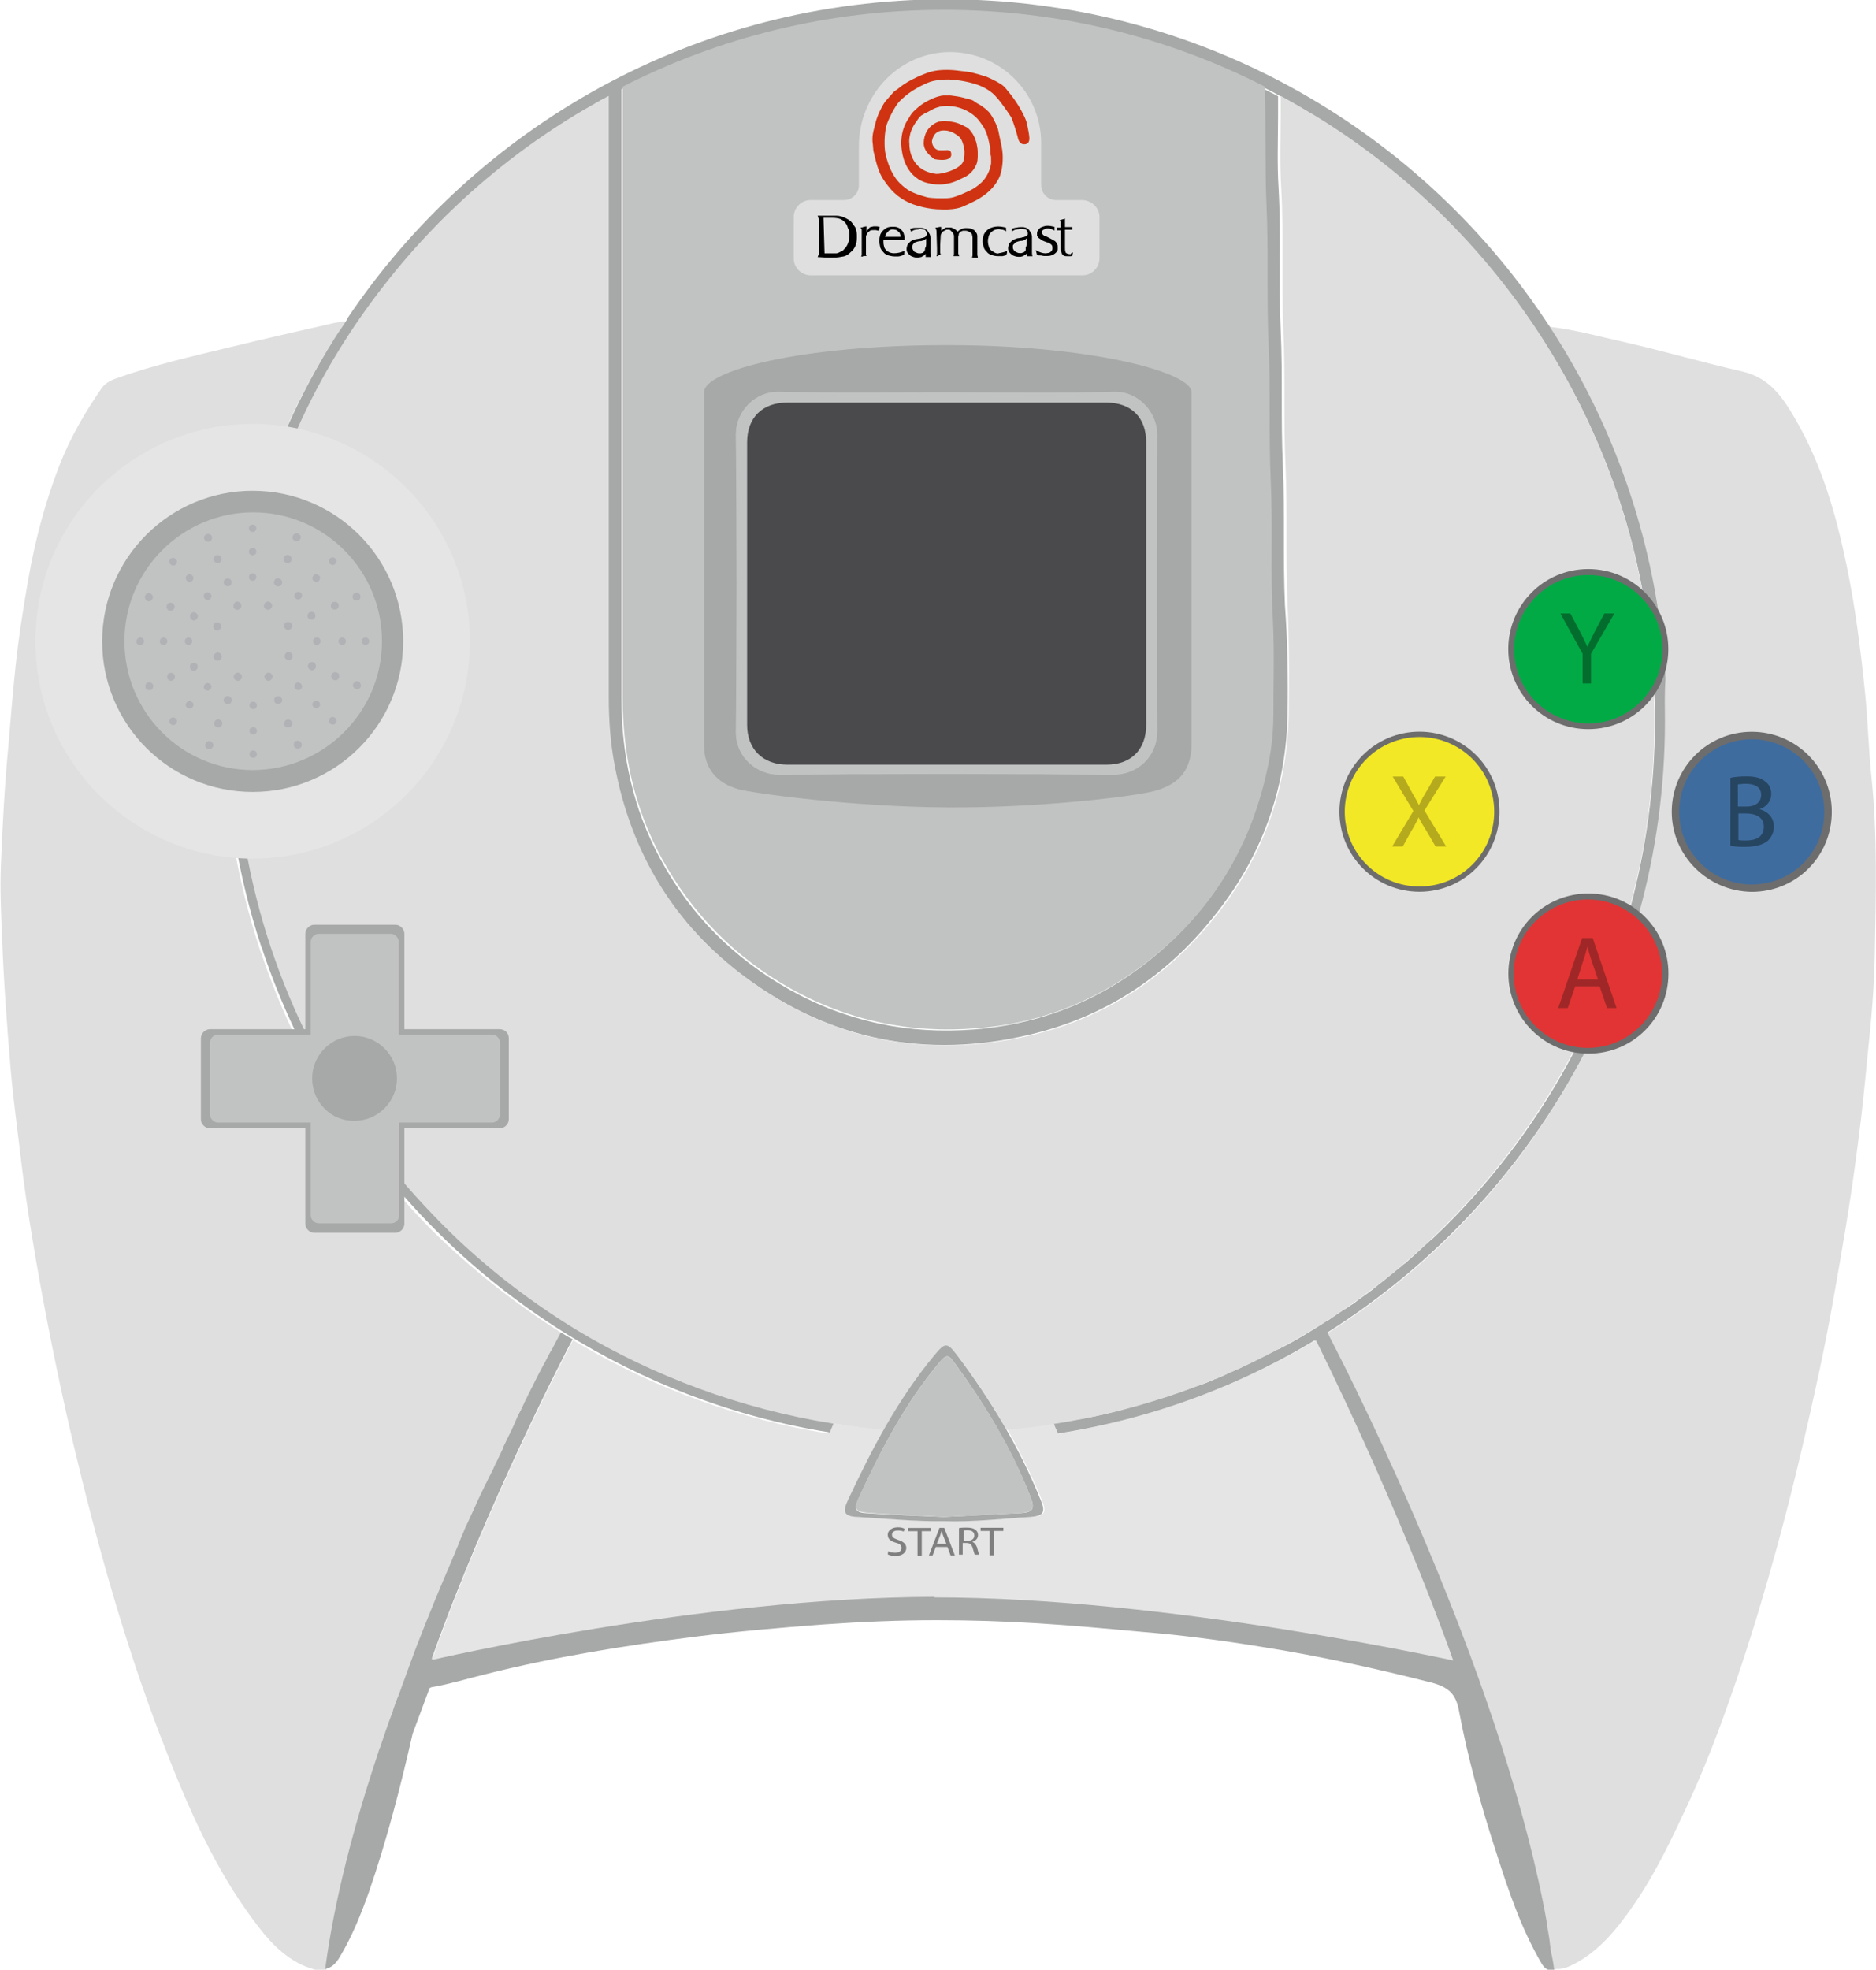 <?xml version="1.0" encoding="utf-8"?>
<!-- Generator: Adobe Illustrator 19.0.0, SVG Export Plug-In . SVG Version: 6.00 Build 0)  -->
<svg version="1.1" baseProfile="tiny"
	 id="svg2" xmlns:rdf="http://www.w3.org/1999/02/22-rdf-syntax-ns#" xmlns:dc="http://purl.org/dc/elements/1.1/" xmlns:inkscape="http://www.inkscape.org/namespaces/inkscape" xmlns:sodipodi="http://sodipodi.sourceforge.net/DTD/sodipodi-0.dtd" xmlns:cc="http://creativecommons.org/ns#" xmlns:svg="http://www.w3.org/2000/svg" sodipodi:docname="controller.svg" inkscape:version="0.91 r13725"
	 xmlns="http://www.w3.org/2000/svg" xmlns:xlink="http://www.w3.org/1999/xlink" x="0px" y="0px" viewBox="-110.2 211.2 354 371.5"
	 xml:space="preserve">
<sodipodi:namedview  fit-margin-left="0" fit-margin-top="0" inkscape:cy="239.53903" inkscape:cx="177.72468" inkscape:zoom="1.796588" showgrid="false" guidetolerance="10" gridtolerance="10" objecttolerance="10" borderopacity="1" bordercolor="#666666" id="namedview4" pagecolor="#ffffff" fit-margin-bottom="0" fit-margin-right="0" inkscape:current-layer="g10" inkscape:window-maximized="0" inkscape:window-y="24" inkscape:window-x="49" inkscape:window-height="998" inkscape:pageshadow="2" inkscape:pageopacity="0" inkscape:window-width="1631">
	</sodipodi:namedview>
<g>
	<g id="g20" transform="matrix(0,-1,1,0,89.081,205.41)">
		<path id="path22" inkscape:connector-curvature="0" fill="#DEDFDE" d="M-257.2-93.3L-257.2-93.3c-0.1,0-0.4-0.2-0.9-0.5h0
			c-0.5-0.3-1.3-0.7-2.3-1.2c0,0,0,0,0,0c0,0,0,0,0,0c-0.7-0.3-1.4-0.7-2.2-1.2c-0.3-0.1-0.6-0.3-0.9-0.5c-1.1-0.6-2.3-1.2-3.7-1.9
			c-0.3-0.1-0.5-0.3-0.8-0.4c-0.1-0.1-0.3-0.1-0.4-0.2c-0.5-0.3-1.1-0.5-1.6-0.8c-0.4-0.2-0.8-0.4-1.3-0.6c-0.6-0.3-1.3-0.6-2-1
			c-0.2-0.1-0.5-0.2-0.7-0.3c-1.1-0.6-2.3-1.1-3.6-1.7c0,0,0,0,0,0c-0.5-0.2-1-0.5-1.5-0.7c0,0,0,0-0.1,0c-0.7-0.4-1.5-0.7-2.3-1.1
			c-0.6-0.3-1.1-0.5-1.7-0.8c-2.1-1-4.4-2.1-6.7-3.1c-0.4-0.2-0.7-0.3-1.1-0.5c-0.8-0.4-1.7-0.8-2.6-1.2c-0.4-0.2-0.7-0.3-1.1-0.5
			c-0.6-0.2-1.1-0.5-1.7-0.7c-0.7-0.3-1.4-0.6-2.2-0.9c-0.6-0.2-1.1-0.5-1.7-0.7c-5.3-2.3-10.8-4.6-16.6-6.8
			c-0.6-0.2-1.3-0.5-1.9-0.7c-0.5-0.2-1.1-0.4-1.6-0.6c-0.8-0.3-1.7-0.6-2.5-0.9c-1-0.4-2-0.7-3-1.1c-0.9-0.3-1.8-0.6-2.7-1
			c-0.2-0.1-0.4-0.2-0.6-0.2c-2.1-0.7-4.2-1.5-6.3-2.2h0c-0.4-0.1-0.7-0.3-1.1-0.4c-13.8-4.6-27.8-8.2-40.8-10
			c-0.1-0.5-0.1-1.1,0-1.7c1-4.2,3.6-7.3,6.8-10c11.2-9.1,24.3-14.6,37.6-19.7c17.8-6.8,36.2-11.9,54.7-16.3
			c10.2-2.4,20.5-4.5,30.9-6.4c7.3-1.3,14.6-2.5,21.9-3.4c6.1-0.7,12.3-1.6,18.4-2.1c8.3-0.7,16.5-1.3,24.8-1.6
			c4.5-0.2,9.1-0.4,13.6-0.2c7.4,0.3,14.8,0.7,22.2,1.4c4.8,0.4,9.7,0.8,14.5,1.3c5.8,0.6,11.5,1.5,17.2,2.5
			c7.3,1.3,14.5,3.2,21.4,5.9c5.1,2,9.9,4.8,14.4,7.9c1.1,0.8,1.6,2,2,3.2c2.4,6.8,4,13.9,5.7,20.9c1.6,6.6,3.1,13.2,4.6,19.8
			c0.1,0.6,0.3,1.5,0.3,2.1c0,0,0,0-0.1,0c-1.2-0.8-2.5-1.6-3.8-2.5c-5.1-3.2-10.5-6.1-16.1-8.6c-17-7.7-35.9-11.9-55.7-11.9
			c-14.9,0-29.2,2.4-42.6,6.8c-0.4,0.1-0.7,0.2-1.1,0.4c-19.8,6.7-37.6,17.8-52.1,32.2C-245-110.5-251.6-102.2-257.2-93.3"/>
	</g>
	<g id="g24" transform="matrix(0,-1,1,0,146.478,7.167)">
		<path id="path26" inkscape:connector-curvature="0" fill="#DEDFDE" d="M-383.7,97.1c-6.6-0.1-13.1-0.7-19.7-1.4
			c-5.2-0.5-10.4-1-15.6-1.7c-5.6-0.7-11.1-1.5-16.6-2.4c-8.9-1.5-17.8-3-26.7-4.9c-11.2-2.4-22.3-5-33.3-8
			c-7.6-2.1-15.1-4.3-22.6-6.8c-8.6-2.9-17-5.9-25.3-9.7c-6.9-3.2-13.8-6.4-20.1-10.8c-4.3-3-8.4-6.3-10.9-11.1
			c-0.5-1-1-2.1-0.9-3.3c-0.1-0.2-0.1-0.3-0.2-0.5c0.7-0.1,1.5-0.2,2.2-0.3c0.8-0.1,1.6-0.2,2.4-0.4c1.1-0.2,2.2-0.3,3.2-0.5
			c0.1,0,0.2,0,0.3,0c0.7-0.1,1.5-0.3,2.2-0.4c0.7-0.1,1.4-0.3,2.1-0.4c46.2-9.2,98.7-36,106.7-40.2c0,0,0,0,0,0
			c0.4-0.2,0.8-0.4,1-0.5c12.9,20.5,31.1,37.3,52.8,48.5c8.2,4.3,17,7.7,26.1,10.2c0,0,0.1,0,0.1,0c11.5,3.2,23.7,4.9,36.2,4.9
			c2.6,0,5.1-0.1,7.6-0.2h0c0.1,0,0.3,0,0.4,0h0c4.7-0.3,9.4-0.8,14-1.6h0c0,0,0,0,0,0h0c19.6-3.2,37.8-10.6,53.6-21.2
			c-0.2,0.5-0.6,1.1-1,1.5c-0.5,4.6-1.8,9.1-2.8,13.7c-1.7,7.5-3.9,15-5.6,22.5c-1.2,5.1-4.7,7.5-8.8,9.9
			c-8.7,5.1-18.2,7.8-27.9,9.8c-7.7,1.6-15.6,2.6-23.4,3.4c-5.6,0.6-11.2,0.7-16.8,1.3C-361.7,97.6-372.7,97.3-383.7,97.1"/>
	</g>
	<g id="g28" transform="matrix(0,-1,1,0,182.472,95.851)">
		<path id="path30" inkscape:connector-curvature="0" fill="#A7A8A8" d="M-250.1-49.7c-14.3-0.3-27.1-5-38.2-14
			c-11.3-9-18.9-20.6-22.2-34.7c-4.6-19.4-1.1-37.5,10.8-53.6c10-13.5,23.5-21.8,40.2-24.9c4.2-0.8,8.5-1.1,12.8-1.1
			c36.8,0,73.5,0,110.3,0h0.1c0.7,0,2,0,3,0c0,0.1,0.1,0.2,0.1,0.2c0.4,0.8,0.9,1.6,1.3,2.4c-12.1,0-28.2,0-40.2,0
			c-25,0-50,0-75.1,0c-10.6,0-20.7,2.2-30.1,7.3c-10.6,5.7-18.8,13.9-24.7,24.4c-6.1,10.9-8.5,22.6-7.5,35
			c1.1,13.5,6.2,25.4,15.2,35.5c9.4,10.6,21.1,17.1,34.9,19.7c3.1,0.6,6.2,1,9.3,0.9c5.8-0.1,11.7,0.2,17.5-0.1
			c8.7-0.4,17.4,0,26.1-0.4c8.5-0.4,17.1,0,25.6-0.4c8.8-0.4,17.7,0,26.5-0.4c5.9-0.3,16.2-0.1,22.3-0.3c-0.5,0.9-0.9,1.8-1.4,2.7
			h-3.3c-4.7,0-9.4-0.2-14.1,0.1c-9,0.5-18,0-26.9,0.4c-8.4,0.4-16.8,0-25.2,0.4c-8.8,0.4-17.7,0-26.5,0.4
			C-236.2-49.7-243.1-49.6-250.1-49.7"/>
	</g>
	<g id="g32" transform="matrix(0,-1,1,0,-6.933,55.581)">
		<path id="path34" inkscape:connector-curvature="0" fill="#A7A8A8" d="M-527.1,190C-527.1,190-527.1,190-527.1,190
			c-0.3-1,0-1.7,1.2-2.4c6.5-3.8,13.6-6.2,20.8-8.5c8.9-2.9,17.9-5.4,27-7.1c3.2-0.6,4.3-2.2,5.1-5c2.7-10.7,5.1-21.5,6.8-32.4
			c1.2-7.4,2.2-14.9,2.8-22.4c0.6-6.5,1.2-13,1.6-19.5c0.4-6.4,0.6-12.8,0.6-19.2c0-7.1-0.3-14.2-0.8-21.3
			c-0.6-8.1-1.3-16.2-2.3-24.2c-1.7-13.4-3.8-26.6-7.1-39.7c-0.8-3.3-1.8-6.5-2.4-9.9c0-0.2-0.1-0.4-0.2-0.6l-8.6-3.2
			c-10.1-2.3-20.2-4.9-30-8.3c-4.2-1.5-8.4-3.2-12.2-5.5c-1.2-0.7-2-1.6-2.2-2.7c13,1.7,27,5.4,40.8,10c0.4,0.1,0.7,0.2,1.1,0.4h0
			c2.1,0.7,4.2,1.4,6.3,2.2c0.2,0.1,0.4,0.2,0.6,0.2c0.9,0.3,1.8,0.6,2.7,1c1,0.4,2,0.7,3,1.1c0.8,0.3,1.7,0.6,2.5,0.9
			c0.5,0.2,1.1,0.4,1.6,0.6c0.6,0.2,1.3,0.5,1.9,0.7c5.7,2.2,11.3,4.5,16.6,6.8c0.6,0.2,1.1,0.5,1.7,0.7c0.7,0.3,1.4,0.6,2.2,0.9
			c0.6,0.2,1.1,0.5,1.7,0.7c0.4,0.2,0.8,0.3,1.1,0.5c0.9,0.4,1.7,0.8,2.6,1.2c0.4,0.2,0.7,0.3,1.1,0.5c1.2,0.5,2.3,1.1,3.4,1.6
			c0.3,0.1,0.6,0.3,0.8,0.4c0.6,0.3,1.1,0.5,1.6,0.8c0.3,0.1,0.5,0.3,0.8,0.4c0.6,0.3,1.2,0.5,1.7,0.8c0.8,0.4,1.5,0.7,2.3,1.1
			c0,0,0,0,0.1,0c0.5,0.2,1,0.5,1.5,0.7c0,0,0,0,0,0c1.2,0.6,2.4,1.2,3.6,1.7c0.2,0.1,0.5,0.2,0.7,0.3c0.7,0.3,1.3,0.7,2,1
			c0.4,0.2,0.9,0.4,1.3,0.6c0.5,0.3,1.1,0.5,1.6,0.8c0.1,0.1,0.3,0.1,0.4,0.2c0.3,0.1,0.5,0.3,0.8,0.4c1.4,0.7,2.6,1.3,3.7,1.9
			c0.3,0.2,0.6,0.3,0.9,0.5c0.8,0.4,1.6,0.8,2.2,1.2c0,0,0,0,0,0c0,0,0,0,0,0c1,0.5,1.7,0.9,2.3,1.2h0c0.5,0.3,0.8,0.4,0.9,0.5l0,0
			c-0.5,0.7-0.9,1.4-1.3,2.2c-2-1.1-31.2-16.3-60.3-26.6c0,0,11.9,50.6,11.9,94.9l-0.1-0.2c0,44.4-11.9,97.7-11.9,97.7
			c29.1-10.2,58.3-24.8,60.4-25.9c0.5,0.8,1,1.6,1.5,2.4c-0.3,0.2-0.6,0.3-1,0.5c-10.8,5.6-62,31.3-106.7,40.3
			c-0.7,0.1-1.4,0.3-2.1,0.4c-0.7,0.1-1.5,0.3-2.2,0.4c-0.1,0-0.2,0-0.3,0c-1.1,0.2-2.2,0.4-3.2,0.5c-0.8,0.1-1.6,0.2-2.4,0.4
			C-525.6,189.8-526.3,189.9-527.1,190"/>
	</g>
	<g id="g36" transform="matrix(0,-1,1,0,49.224,149.179)">
		<path id="path38" inkscape:connector-curvature="0" fill="#E4E5E4" d="M-363.3,16.8l0.1,0.2c-0.1-44.3-11.9-94.9-11.9-94.9
			c29.2,10.3,58.3,25.5,60.3,26.6c-0.3,0.5-0.5,0.9-0.8,1.4c-8.3,14.1-14.1,29.9-16.8,46.7l1.4,0.6l0.5,0.2c-0.1,0.5-0.1,1-0.2,1.4
			c0,0.3-0.1,0.6-0.1,0.9c0,0.1,0,0.1,0,0.2c-0.1,0.5-0.1,1-0.2,1.5c-0.1,0.7-0.2,1.3-0.2,2c-0.1,0.6-0.1,1.2-0.2,1.8
			c0,0.1,0,0.2,0,0.3c-0.1,0.6-0.1,1.2-0.2,1.8c-0.6-0.4-1.3-0.7-1.9-1.1c-3.7-2-7.5-3.9-11.4-5.7c-2.3-1.1-3-0.7-3.2,1.8
			c-0.3,5.4-0.9,10.8-0.8,16.3c-0.1,5.5,0.5,11,0.8,16.5c0.1,2.4,0.9,2.8,3.1,1.9c4-1.6,7.8-3.5,11.6-5.5c0.6-0.4,1.3-0.7,1.9-1.1
			c0.1,1.1,0.2,2.2,0.3,3.3c0,0.4,0.1,0.8,0.1,1.2c0.1,1,0.3,2,0.4,3c0,0.3,0.1,0.6,0.1,1c0,0.1,0,0.2,0.1,0.4l-0.6,0.3l-1.3,0.6
			c2.7,16.8,8.4,32.5,16.5,46.6c0.4,0.6,0.7,1.3,1.1,1.9c-2.2,1.1-31.4,15.6-60.4,25.9C-375.2,114.5-363.3,61.3-363.3,16.8"/>
	</g>
	<g id="g40" transform="matrix(0,-1,1,0,181.372,38.866)">
		<path id="path42" inkscape:connector-curvature="0" fill="#A7A8A8" d="M-308.4,22.6c-12.5,0-24.7-1.7-36.2-4.9c0,0-0.1,0-0.1,0
			c-9.1-2.5-17.9-6-26.1-10.2c-21.6-11.2-39.8-28-52.8-48.5c-9.6-15.2-16.2-32.4-19.1-50.9l1.3-0.6l0.6-0.2c0.3,1.8,0.6,3.6,0.9,5.4
			c0.1,0.5,0.2,1.1,0.3,1.6c0.1,0.7,0.3,1.3,0.4,2c0.1,0.3,0.1,0.6,0.2,0.9c0,0.1,0.1,0.2,0.1,0.3c0.1,0.5,0.3,1.1,0.4,1.6
			c0.1,0.5,0.2,0.9,0.4,1.4c0.1,0.3,0.1,0.5,0.2,0.8c0.1,0.2,0.1,0.5,0.2,0.7c0.2,0.6,0.3,1.2,0.5,1.8c0.1,0.3,0.2,0.7,0.3,1
			c0.1,0.5,0.3,0.9,0.4,1.4c0.1,0.4,0.3,0.8,0.4,1.2c0.2,0.6,0.3,1.1,0.5,1.6c0.1,0.4,0.3,0.8,0.4,1.2c0.3,1,0.7,1.9,1,2.9
			c0.2,0.4,0.3,0.9,0.5,1.3c0,0,0,0,0,0.1c0.2,0.5,0.3,0.9,0.5,1.4c0.2,0.5,0.4,1,0.6,1.4c0.1,0.2,0.1,0.3,0.2,0.5
			c0.1,0.3,0.2,0.5,0.3,0.8c0.2,0.4,0.4,0.9,0.6,1.3c0.2,0.4,0.4,0.8,0.6,1.3c0.4,1,0.9,2,1.4,3c0.3,0.6,0.6,1.2,0.9,1.8
			c0.3,0.6,0.6,1.2,0.9,1.8c0.2,0.4,0.4,0.8,0.6,1.2c0.1,0.2,0.2,0.4,0.3,0.6c0,0,0,0,0,0.1c0.1,0.3,0.3,0.5,0.4,0.8
			c1.4,2.7,3,5.3,4.6,7.8c0.1,0.2,0.3,0.4,0.4,0.7c0.3,0.4,0.6,0.9,0.9,1.3c0.4,0.6,0.8,1.2,1.2,1.8c0,0.1,0.1,0.1,0.1,0.2
			c0.1,0.2,0.3,0.4,0.4,0.6c0.1,0.2,0.3,0.4,0.4,0.6c0.2,0.4,0.5,0.7,0.8,1.1c0.5,0.7,1,1.4,1.5,2.1c0.2,0.3,0.4,0.5,0.6,0.8
			c0,0,0.1,0.1,0.1,0.1c0.1,0.2,0.3,0.3,0.4,0.5c0.2,0.2,0.3,0.4,0.5,0.6c0.5,0.7,1.1,1.4,1.6,2c0,0,0,0,0,0c0.5,0.7,1.1,1.3,1.6,2
			c0.3,0.3,0.6,0.7,0.8,1c0.3,0.3,0.6,0.7,0.9,1c0.3,0.3,0.5,0.6,0.8,0.9c0.5,0.5,0.9,1,1.4,1.5c0.3,0.3,0.6,0.7,0.9,1
			c0.2,0.2,0.4,0.4,0.5,0.6c0.8,0.8,1.6,1.7,2.4,2.5l0.1,0.1c9.6,9.6,20.6,17.8,32.7,24.1c8.5,4.5,17.6,8.1,27,10.6
			c11.2,3,23,4.7,35.2,4.7c1.7,0,3.4,0,5.1-0.1c6.7-0.3,13.2-1,19.6-2.2c19-3.5,36.6-11.1,51.8-21.7c15.2-10.6,28.2-24.3,37.9-40.2
			c1.3-2.1,2.6-4.3,3.8-6.6c0.5-0.9,1-1.8,1.4-2.7c9.3-18.2,14.5-38.8,14.5-60.6c0-21.8-5.2-42.4-14.5-60.6
			c-0.4-0.8-0.8-1.6-1.3-2.4c0-0.1-0.1-0.2-0.1-0.2c0,0,0,0,0,0c-0.3-0.5-0.6-1-0.8-1.5c-0.2-0.3-0.4-0.7-0.6-1
			c-0.2-0.3-0.4-0.7-0.6-1c-0.1-0.2-0.2-0.4-0.3-0.5c-0.2-0.4-0.4-0.8-0.7-1.2c-0.1-0.2-0.3-0.4-0.4-0.7c-0.3-0.6-0.7-1.1-1-1.7
			c-0.4-0.6-0.7-1.1-1.1-1.7c-0.1-0.1-0.1-0.2-0.2-0.3c-0.4-0.5-0.7-1.1-1.1-1.6c-0.4-0.6-0.8-1.2-1.2-1.8c-0.4-0.6-0.8-1.2-1.3-1.8
			c-0.1-0.1-0.1-0.2-0.2-0.3c-0.2-0.3-0.5-0.7-0.7-1c-0.3-0.4-0.6-0.8-0.9-1.2c-0.2-0.3-0.5-0.6-0.7-0.9c-0.3-0.3-0.5-0.7-0.8-1
			c-0.5-0.7-1.1-1.4-1.6-2c-0.3-0.3-0.6-0.7-0.8-1c-0.3-0.3-0.6-0.7-0.8-1c-0.9-1-1.7-2-2.6-3c-0.3-0.3-0.6-0.6-0.8-0.9
			c-1.1-1.2-2.3-2.4-3.4-3.6c-0.4-0.4-0.7-0.7-1.1-1.1c-0.5-0.5-1-1-1.6-1.5c0,0,0,0,0,0c-0.5-0.5-1-1-1.6-1.5
			c-0.5-0.5-1.1-1-1.6-1.5c-0.5-0.5-1.1-1-1.6-1.4c-0.4-0.4-0.9-0.8-1.3-1.1c-0.9-0.8-1.8-1.5-2.7-2.2c-0.4-0.4-0.9-0.7-1.4-1.1
			c-8.4-6.6-17.7-12.2-27.5-16.6c-16.8-7.5-35.4-11.7-54.9-11.7c-8.9,0-17.6,0.9-26.1,2.5c-25.7,5.1-48.7,17.5-66.9,34.9
			c-8.4,8.1-15.7,17.2-21.8,27.2c-1,1.6-1.9,3.3-2.9,5c-0.1,0.3-0.3,0.5-0.4,0.8c-0.1,0.3-0.3,0.5-0.4,0.8c-0.3,0.6-0.6,1.1-0.9,1.7
			c-0.3,0.6-0.6,1.1-0.8,1.7c-0.2,0.5-0.5,1-0.7,1.4c-0.1,0.2-0.2,0.5-0.4,0.7c-0.2,0.3-0.3,0.7-0.5,1c-0.1,0.2-0.1,0.3-0.2,0.5
			c-0.2,0.4-0.3,0.7-0.5,1.1c-0.6,1.3-1.1,2.5-1.6,3.8c-0.1,0.3-0.3,0.7-0.4,1c-0.1,0.4-0.3,0.7-0.4,1.1c-0.3,0.8-0.6,1.5-0.9,2.3
			c-0.1,0.2-0.2,0.4-0.2,0.7c-0.5,1.3-0.9,2.7-1.4,4c-0.2,0.6-0.4,1.2-0.6,1.8c-0.1,0.3-0.2,0.7-0.3,1c-0.1,0.3-0.2,0.6-0.3,0.9
			c-0.2,0.6-0.3,1.1-0.5,1.7c0,0.1-0.1,0.3-0.1,0.4c-0.1,0.3-0.2,0.7-0.3,1c-0.5,1.9-1,3.9-1.4,5.8c-0.1,0.4-0.2,0.7-0.2,1.1
			c0,0.1,0,0.1,0,0.2c0,0.2-0.1,0.4-0.1,0.6c-0.1,0.3-0.1,0.6-0.2,0.9c-0.1,0.4-0.2,0.8-0.2,1.2c0,0.1,0,0.2-0.1,0.3
			c0,0.3-0.1,0.5-0.1,0.8c-0.1,0.4-0.2,0.9-0.2,1.3c-0.1,0.5-0.2,1.1-0.3,1.6l-0.5-0.2v0l-1.4-0.6c2.9-18.2,9.5-35.2,18.9-50.2
			c5.6-8.9,12.2-17.2,19.6-24.5c14.5-14.4,32.3-25.5,52.1-32.2c0.4-0.1,0.7-0.2,1.1-0.4c13.4-4.4,27.7-6.8,42.6-6.8
			c19.9,0,38.7,4.3,55.7,11.9c5.6,2.5,11,5.4,16.1,8.6c1.3,0.8,2.5,1.7,3.8,2.5c0,0,0,0,0.1,0c36.4,24.4,60.3,65.9,60.3,113
			c0,47.1-23.9,88.6-60.3,113l0,0c-15.8,10.6-34,18-53.6,21.2h0c0,0,0,0,0,0h0c-4.6,0.8-9.3,1.3-14,1.6h0c-0.1,0-0.3,0-0.4,0h0
			C-303.3,22.5-305.8,22.6-308.4,22.6"/>
	</g>
	<g id="g44" transform="matrix(0,-1,1,0,182.592,97.952)">
		<path id="path46" inkscape:connector-curvature="0" fill="#C1C3C2" d="M-247.8-52.5c-3.2,0-6.3-0.3-9.3-0.9
			c-13.8-2.7-25.6-9.1-34.9-19.7c-9-10.2-14.2-22.1-15.2-35.5c-1-12.3,1.4-24.1,7.5-35c5.9-10.5,14.1-18.6,24.7-24.4
			c9.4-5.1,19.5-7.3,30.1-7.3c25,0,50,0,75.1,0c12,0,28.1,0,40.2,0c9.3,18.2,14.5,38.8,14.5,60.6c0,21.8-5.2,42.4-14.5,60.6
			c-6.1,0.2-16.3,0-22.3,0.3c-8.8,0.4-17.7,0-26.5,0.4c-8.5,0.4-17,0-25.6,0.4c-8.7,0.4-17.4-0.1-26.1,0.4
			C-236.1-52.3-242-52.5-247.8-52.5"/>
	</g>
	<g id="g48" transform="matrix(0,-1,1,0,181.372,40.483)">
		<path id="path50" inkscape:connector-curvature="0" fill="#DEDFDE" d="M-306.8,20.6c-37.1,0-70.7-15.1-95-39.4
			c-19.6-19.6-33.1-45.3-37.5-74c-0.5-2.9-0.8-5.8-1.1-8.8c4.8-2.7,9.4-5.8,13.9-9.2c2.5-1.9,2.4-2.3,0-4.3
			c-4.4-3.6-9.1-6.7-13.9-9.5c0.3-3.3,0.7-6.6,1.2-9.9c2.8-17.4,8.9-33.7,17.6-48.2c6.1-10,13.4-19.2,21.8-27.2
			c18.1-17.5,41.2-29.9,66.9-34.9c8.4-1.7,17.1-2.5,26.1-2.5c19.6,0,38.2,4.2,54.9,11.7c9.9,4.4,19.1,10,27.5,16.6
			c14.6,11.4,26.8,25.8,35.6,42.3c0,0,0,0,0,0c-1,0-2.3,0-3,0h-0.1c-36.8,0-73.6,0-110.3,0c-4.3,0-8.6,0.3-12.8,1.1
			c-16.6,3.1-30.2,11.3-40.2,24.9c-11.9,16.1-15.3,34.1-10.8,53.6c3.3,14.1,10.9,25.6,22.2,34.7c11.1,9,23.9,13.7,38.2,14
			c6.9,0.1,13.8,0.1,20.8-0.2c8.8-0.4,17.7,0,26.5-0.4c8.4-0.4,16.8,0,25.2-0.4c9-0.4,17.9,0.1,26.9-0.4c4.7-0.3,9.4-0.1,14.1-0.1
			h3.3c-1.2,2.2-2.5,4.4-3.8,6.6C-216-5.1-258.4,20.6-306.8,20.6"/>
	</g>
	<g id="g52" transform="matrix(0,-1,1,0,61.316,147.708)">
		<path id="path54" inkscape:connector-curvature="0" fill="#A7A8A8" d="M-349.6,6.6c0.2,4.7,0.5,9.3,0.7,14
			c0.1,2.9,0.7,3.3,3.4,2.2c9.1-3.6,17.3-8.6,25.1-14.3c1.5-1.1,1.4-1.5,0-2.7c-7.7-6.5-16.6-11.1-25.7-15.3c-2-0.9-2.7-0.7-2.8,1.6
			C-349.2-3.1-349.4,1.7-349.6,6.6 M-350.4,6.6c-0.1-5.4,0.5-10.9,0.8-16.3c0.1-2.5,0.9-2.9,3.2-1.8c9.6,4.5,19,9.4,27.3,16.3
			c2.4,2,2.5,2.4,0,4.3c-8.5,6.4-17.5,11.8-27.4,15.8c-2.2,0.9-2.9,0.5-3.1-1.9C-349.9,17.6-350.6,12.1-350.4,6.6"/>
	</g>
	<g id="g56" transform="matrix(0,-1,1,0,61.316,147.707)">
		<path id="path58" inkscape:connector-curvature="0" fill="#C1C3C2" d="M-349.6,6.6c0.3-4.8,0.4-9.7,0.8-14.5
			c0.2-2.3,0.8-2.5,2.8-1.6c9.1,4.2,17.9,8.8,25.6,15.3c1.4,1.2,1.4,1.6,0,2.7c-7.8,5.7-16,10.8-25.1,14.3c-2.7,1.1-3.2,0.7-3.4-2.2
			C-349.1,15.9-349.4,11.2-349.6,6.6"/>
	</g>
	<g id="g60" transform="matrix(0,-1,1,0,231.052,147.386)">
		<path id="path62" inkscape:connector-curvature="0" fill="#A7A8A8" d="M-137.8-162.7c0-10.5-0.2-21,0.1-31.6
			c0.1-4.4-3.7-8.1-8-8.1c-18.7,0.2-37.5,0.2-56.2,0c-4.8,0-8,4-8,8.1c0.2,21,0.2,42.1,0,63.1c0,4.4,3.2,8.3,8.3,8.3
			c18.6-0.1,37.2-0.1,55.8,0c4.2,0,8.2-3.5,8.1-8.1C-138-141.6-137.8-152.2-137.8-162.7 M-172.6-116.4c-10.5,0-20.9,0-31.4,0
			c-4.9,0-7.7-2.2-9-7c-1-3.7-3.2-21.4-3.1-39c0.1-18.4,2.7-36.7,3.4-39.4c1.2-4.3,4-6.6,8.4-6.6c21.2,0,45.2,0,66.5,0
			c4.1,0,8.9,18.3,8.9,45.8c0,27.2-5.1,46.2-8.9,46.2C-148.4-116.4-161.9-116.4-172.6-116.4"/>
	</g>
	<g id="g64" transform="matrix(0,-1,1,0,174.882,147.327)">
		<path id="path66" inkscape:connector-curvature="0" fill="#C1C3C2" d="M-208.1-106.5c0,10,0,20,0,30c0,4.7,2.8,7.5,7.5,7.5
			c17.8,0,35.5,0,53.3,0c4.8,0,7.5-2.8,7.5-7.6c0-20,0-40,0-60.1c0-4.7-2.8-7.6-7.5-7.6c-17.8,0-35.6,0-53.3,0c-4.6,0-7.5,3-7.5,7.6
			C-208.1-126.5-208.1-116.5-208.1-106.5 M-137.9-106.6c0,10.6-0.2,21.2,0.1,31.8c0.1,4.6-3.9,8.1-8.1,8.1
			c-18.6-0.1-37.2-0.1-55.8,0c-5.1,0-8.3-3.9-8.3-8.3c0.2-21,0.2-42.1,0-63.1c0-4.1,3.2-8.1,8-8.1c18.7,0.2,37.5,0.2,56.2,0
			c4.4,0,8.1,3.6,8,8.1C-138-127.6-137.9-117.1-137.9-106.6"/>
	</g>
	<g id="g68" transform="matrix(0,-1,1,0,174.882,147.327)">
		<path id="path70" inkscape:connector-curvature="0" fill="#4A4A4C" d="M-208.1-106.5c0-10,0-20,0-30c0-4.6,2.9-7.6,7.5-7.6
			c17.8,0,35.5,0,53.3,0c4.7,0,7.5,2.9,7.5,7.6c0,20,0,40,0,60.1c0,4.8-2.8,7.6-7.5,7.6c-17.8,0-35.5,0-53.3,0
			c-4.7,0-7.5-2.9-7.5-7.5C-208.1-86.5-208.1-96.5-208.1-106.5"/>
	</g>
	<g id="g72" transform="matrix(0,-1,1,0,192.309,62.523)">
		<path id="path74" inkscape:connector-curvature="0" fill="#6D6D6D" d="M-271.1-17.9c8.3,0,15.1,6.7,15.1,15.1
			c0,8.3-6.7,15.1-15.1,15.1s-15.1-6.7-15.1-15.1C-286.2-11.2-279.4-17.9-271.1-17.9"/>
	</g>
	<g id="g76" transform="matrix(0,-1,1,0,192.309,61.652)">
		<path id="path78" inkscape:connector-curvature="0" fill="#02AA46" d="M-272-16.8c7.7,0,14,6.3,14,14c0,7.7-6.3,14-14,14
			s-14-6.3-14-14C-285.9-10.6-279.7-16.8-272-16.8"/>
	</g>
	<g id="g80" transform="matrix(0,-1,1,0,143.33,62.523)">
		<path id="path82" inkscape:connector-curvature="0" fill="#6D6D6D" d="M-332.3,31.1c8.3,0,15.1,6.7,15.1,15.1
			c0,8.3-6.7,15.1-15.1,15.1s-15.1-6.7-15.1-15.1C-347.4,37.8-340.6,31.1-332.3,31.1"/>
	</g>
	<g id="g84" transform="matrix(0,-1,1,0,143.33,61.652)">
		<path id="path86" inkscape:connector-curvature="0" fill="#E23434" d="M-333.2,32.1c7.7,0,14,6.3,14,14c0,7.7-6.3,14-14,14
			s-14-6.3-14-14C-347.2,38.4-340.9,32.1-333.2,32.1"/>
	</g>
	<g id="g88" transform="matrix(0,-1,1,0,167.755,88.001)">
		<path id="path90" inkscape:connector-curvature="0" fill="#6D6D6D" d="M-276.3-25.2c8.3,0,15.1,6.7,15.1,15.1
			c0,8.3-6.7,15.1-15.1,15.1c-8.3,0-15.1-6.7-15.1-15.1C-291.4-18.5-284.6-25.2-276.3-25.2"/>
	</g>
	<g id="g92" transform="matrix(0,-1,1,0,167.755,87.203)">
		<path id="path94" inkscape:connector-curvature="0" fill="#F2E825" d="M-277.1-24.2c7.8,0,14.1,6.3,14.1,14.1s-6.3,14.1-14.1,14.1
			c-7.8,0-14.1-6.3-14.1-14.1S-284.9-24.2-277.1-24.2"/>
	</g>
	<g id="g96" transform="matrix(0,-1,1,0,167.755,37.819)">
		<path id="path98" inkscape:connector-curvature="0" fill="#6D6D6D" d="M-326.5,37.5c8.3,0,15.1,6.7,15.1,15.1
			c0,8.3-6.7,15.1-15.1,15.1s-15.1-6.7-15.1-15.1C-341.5,44.3-334.8,37.5-326.5,37.5"/>
	</g>
	<g id="g100" transform="matrix(0,-1,1,0,167.755,36.733)">
		<path id="path102" inkscape:connector-curvature="0" fill="#3F6C9E" d="M-327.6,38.9c7.6,0,13.7,6.1,13.7,13.7
			s-6.1,13.7-13.7,13.7c-7.6,0-13.7-6.1-13.7-13.7S-335.1,38.9-327.6,38.9"/>
	</g>
	<g id="g104" transform="matrix(0,-1,1,0,193.481,284.846)">
		<path id="path106" inkscape:connector-curvature="0" fill="#E4E5E4" d="M-47.3-297c22.7,0,41,18.4,41,41s-18.4,41-41,41
			s-41-18.4-41-41S-70-297-47.3-297"/>
	</g>
	<g id="g108" transform="matrix(0,-1,1,0,193.481,274.766)">
		<path id="path110" inkscape:connector-curvature="0" fill="#A7A8A8" d="M-57.4-284.4c15.7,0,28.4,12.7,28.4,28.4
			c0,15.7-12.7,28.4-28.4,28.4s-28.4-12.7-28.4-28.4C-85.8-271.7-73.1-284.4-57.4-284.4"/>
	</g>
	<g id="g112" transform="matrix(0,-1,1,0,193.481,271.438)">
		<path id="path114" inkscape:connector-curvature="0" fill="#C1C3C2" d="M-60.7-280.2c13.4,0,24.3,10.9,24.3,24.3
			c0,13.4-10.9,24.3-24.3,24.3S-85-242.6-85-256C-85-269.4-74.1-280.2-60.7-280.2"/>
	</g>
	<g id="g116" transform="matrix(0,-1,1,0,257.471,124.229)">
		<path id="path118" inkscape:connector-curvature="0" fill="#DEDFDE" d="M-127.9-160.2h-7.8c-1.7,0-3.2-1.4-3.2-3.2v-51.3
			c0-1.7,1.4-3.2,3.2-3.2h7.8c1.7,0,3.2,1.4,3.2,3.2v6.3c0,1.6,1.3,2.8,2.8,2.8h7.4c9.3,0,17.2,7.1,17.7,16.4
			c0.4,9.9-7.4,18-17.2,18h-7.9c-1.6,0-2.8,1.3-2.8,2.8v5C-124.8-161.6-126.2-160.2-127.9-160.2"/>
	</g>
	<g id="g120" transform="matrix(0,-1,1,0,252.272,150.682)">
		<path id="path122" inkscape:connector-curvature="0" d="M-108-188.1c0,0-0.1-0.2-0.2-0.2c0-0.2-0.1-0.3-0.1-0.4c0-0.1,0-0.3,0-0.4
			c0-0.2,0.1-0.4,0.2-0.6c0.1-0.2,0-0.2,0.2-0.3c0.1-0.1,0.4-0.3,0.6-0.3c0.1,0,0.3,0,0.4,0c0.1,0,0.2,0.1,0.3,0.1
			c0.1,0.1,0.2,0.2,0.3,0.3c0.1,0.1,0.1,0.3,0.2,0.5c0,0.1,0.1,0.3,0.1,0.5c0,0.1,0,0.4,0.1,0.5c0,0.1,0,0.2,0.1,0.3
			c0,0.1,0.1,0.2,0.1,0.2c0,0,0.1,0.1,0.2,0.2l-1.1,0c0,0-0.5,0-0.7-0.2C-107.8-187.9-108-188.1-108-188.1 M-104.2-190.6
			c0.1,0.3,0.2,0.4,0.3,0.6c0,0.2,0.1,0.3,0.1,0.6c0,0.2,0.1,0.4,0.1,0.6c0,0.2-0.1,0.5-0.1,0.7c0,0.2-0.2,0.3-0.4,0.4
			c-0.1,0.1-0.2,0.1-0.4,0.1h-0.2c-0.1,0-0.1-0.1-0.2-0.1s-0.1-0.1-0.2-0.2c0,0-0.1-0.1-0.1-0.2c0-0.1-0.1-0.2-0.1-0.3
			c0-0.1,0-0.2-0.1-0.4c-0.1-0.5-0.1-0.8-0.2-1.1c-0.1-0.2-0.1-0.4-0.2-0.5c-0.1-0.2-0.1-0.2-0.3-0.4c-0.1-0.1-0.2-0.2-0.3-0.3
			c-0.1-0.1-0.2-0.1-0.4-0.2c-0.1,0-0.3-0.1-0.5-0.1c-0.3,0-0.5,0-0.8,0.2c-0.2,0.1-0.4,0.4-0.6,0.6c-0.1,0.3-0.3,0.6-0.3,1.1v0.4
			c0,0.1,0.1,0.3,0.1,0.5c0.1,0.1,0.2,0.3,0.3,0.5c0.2,0.2,0.3,0.3,0.3,0.3h-0.6v0.5v0.5c0.4-0.1,0.5-0.1,0.8-0.1c0.5,0,1.6,0,2.2,0
			c0.6,0,0.4,0,0.7,0c0.2,0,0.6-0.1,0.7-0.2c0.2-0.1,0.3-0.2,0.5-0.3c0.2-0.1,0.4-0.5,0.5-0.7c0.1-0.3,0.1-0.5,0.1-0.8
			c0-0.3,0-0.7,0-1c0-0.3-0.1-0.5-0.2-0.9C-103.8-190.6-104.1-190.6-104.2-190.6"/>
	</g>
	<g id="g124" transform="matrix(0,-1,1,0,252.329,135.434)">
		<path id="path126" inkscape:connector-curvature="0" d="M-123.2-169.1c0-0.1-0.1-0.2-0.2-0.3c0-0.2-0.1-0.3-0.1-0.4
			c0-0.2,0-0.3,0-0.4c0-0.2,0.1-0.4,0.2-0.6c0.1-0.1,0-0.1,0.2-0.3c0.1-0.1,0.4-0.3,0.6-0.3c0.1,0,0.3,0,0.4,0
			c0.1,0,0.2,0.1,0.3,0.2c0.1,0.1,0.2,0.2,0.3,0.3c0.1,0.1,0.1,0.3,0.2,0.5c0,0.1,0.1,0.3,0.1,0.5c0,0.1,0,0.4,0.1,0.5
			c0,0.1,0,0.2,0.1,0.2c0,0.1,0.1,0.2,0.1,0.2c0,0,0.1,0.1,0.2,0.2h-1.1c0,0-0.4,0-0.7-0.2C-123-168.9-123.2-169.1-123.2-169.1
			 M-119.4-171.6c0.1,0.2,0.2,0.4,0.3,0.6c0,0.2,0.1,0.4,0.1,0.6c0,0.2,0.1,0.4,0.1,0.6c0,0.2-0.1,0.5-0.1,0.7
			c0,0.2-0.2,0.3-0.4,0.4c-0.1,0.1-0.2,0.1-0.4,0.1c-0.1,0-0.1,0-0.2,0c-0.1,0,0,0-0.1-0.1c-0.1,0-0.1-0.1-0.2-0.2
			c0,0-0.1-0.1-0.1-0.2c0-0.1-0.1-0.2-0.1-0.3c0-0.1,0-0.2-0.1-0.4c-0.1-0.5-0.1-0.9-0.2-1c-0.1-0.2-0.1-0.4-0.2-0.5
			c-0.1-0.1-0.1-0.2-0.3-0.4c-0.1-0.1-0.2-0.2-0.3-0.3c-0.1-0.1-0.3-0.1-0.4-0.2c-0.1,0-0.3-0.1-0.5-0.1c-0.3,0-0.5,0-0.8,0.2
			c-0.2,0.1-0.4,0.4-0.6,0.6c-0.1,0.3-0.3,0.6-0.3,1.1v0.4c0,0.2,0.1,0.3,0.1,0.5c0.1,0.1,0.2,0.3,0.3,0.5c0.2,0.2,0.3,0.3,0.3,0.3
			h-0.6v0.5v0.5c0.4-0.1,0.5-0.1,0.8-0.1c0.5,0,1.6,0,2.2,0c0.6,0,0.4,0,0.7,0c0.2,0,0.6-0.1,0.7-0.2c0.2-0.1,0.3-0.2,0.5-0.3
			c0.2-0.1,0.4-0.4,0.5-0.7c0.1-0.3,0.1-0.4,0.1-0.7c0-0.3,0-0.7-0.1-1c0-0.3-0.1-0.5-0.2-0.9C-119-171.6-119.3-171.6-119.4-171.6"
			/>
	</g>
	<g id="g128" transform="matrix(0,-1,1,0,251.619,148.815)">
		<path id="path130" inkscape:connector-curvature="0" d="M-110.7-185.1l0.4,0.1l1.1,0l3.2-0.1c0.3,0,0.6-0.2,0.7-0.2
			c0,0.2,0,0.5,0.1,0.7c0,0.1,0,0.3,0,0.4h-0.7c0.2,0.1,0.2,0.3,0.3,0.4c0.1,0.1,0.1,0.2,0.2,0.3c0.1,0.1,0.1,0.2,0.1,0.4
			c0,0.2,0,0.4,0,0.6c0,0.1,0,0.3-0.1,0.4c0,0.1-0.1,0.3-0.2,0.4c0,0.1-0.1,0.2-0.2,0.3c-0.1,0.1-0.1,0.2-0.3,0.3
			c0,0,0.3,0.2,0.4,0.5c0.2,0.3,0.3,0.7,0.3,1c0,0.2,0,0.8-0.1,1c-0.1,0.2-0.2,0.6-0.4,0.7c-0.2,0.1-0.2,0.2-0.4,0.3
			c-0.2,0.2-0.6,0.2-0.7,0.2c-0.2,0-0.5,0-0.8,0h-2.6c-0.3,0-0.3,0.1-0.6,0.1v-0.5v-0.6c0.4,0.1,0.3,0.1,0.6,0.1l2.4,0
			c0.3,0,0.5,0,0.8,0c0.2,0,0.5-0.1,0.6-0.1c0.1,0,0.4-0.3,0.4-0.4c0.1-0.1,0.1-0.2,0.2-0.4c0.1-0.1,0.1-0.4,0.1-0.5
			c0-0.1,0-0.3,0-0.4c0-0.1-0.1-0.2-0.1-0.3c-0.1-0.1-0.1-0.2-0.2-0.3c-0.1-0.1-0.2-0.1-0.3-0.2c-0.1,0-0.3,0-0.5-0.1
			c-0.2,0-0.5,0-0.9,0h-2.3l-0.5,0.2v-0.6v-0.5c0.5,0,0,0.1,0.5,0.1h2.1h1.1c0.2,0,0.3,0,0.4-0.1c0.1,0,0.3-0.1,0.4-0.2
			c0.1-0.1,0.3-0.3,0.4-0.4c0.1-0.1,0.1-0.3,0.1-0.5c0-0.2,0-0.3-0.1-0.4c-0.1-0.1-0.1-0.3-0.2-0.4c-0.1-0.1-0.1-0.2-0.3-0.3
			c-0.2-0.1-0.1-0.1-0.4-0.2c-0.3,0-1.4-0.1-2.1-0.1c-0.4,0-0.8,0-1.2,0c-0.2,0-0.3,0.1-0.5,0.1v-0.5
			C-110.7-184.6-110.7-184.9-110.7-185.1"/>
	</g>
	<g id="g132" transform="matrix(0,-1,1,0,252.422,138.215)">
		<path id="path134" inkscape:connector-curvature="0" d="M-120.3-172.6c-0.1,0-0.2,0-0.3,0c-0.2,0-0.3-0.1-0.5-0.1
			c-0.1-0.2-0.1-0.5-0.2-0.7c0-0.2,0-0.8,0-1c0-0.3,0.1-0.8,0.2-1.1c0.1-0.3,0.3-0.7,0.6-0.9c0.2-0.2,0.5-0.5,0.9-0.6
			c0.4-0.1,0.7-0.2,1.1-0.2c0.6,0,0.7,0.1,1.2,0.2c0.5,0.2,0.9,0.6,1.1,0.9c0.3,0.4,0.5,1.2,0.5,1.8c0,0.5-0.1,1-0.2,1.5
			c-0.3,0-0.5,0-0.7,0.1c0.1-0.3,0.3-0.6,0.3-0.8c0-0.2,0.1-0.5,0.1-0.6c0-0.3-0.1-0.9-0.3-1.1c-0.1-0.2-0.3-0.4-0.5-0.6
			c-0.2-0.1-0.5-0.3-0.8-0.3c-0.3-0.1-0.3-0.1-0.7-0.1c-0.4,0-0.8,0.1-1.1,0.2c-0.3,0.1-0.6,0.3-0.8,0.7c-0.2,0.3-0.4,0.6-0.4,1
			C-120.7-174.2-120.7-173.4-120.3-172.6"/>
	</g>
	<g id="g136" transform="matrix(0,-1,1,0,251.788,133.681)">
		<path id="path138" inkscape:connector-curvature="0" d="M-125.6-166.3l0.4-0.1c0,0,0.3-0.1,0.5-0.1c-0.4,0.6-0.6,1.3-0.6,1.8
			c0,0.2,0.1,0.5,0.1,0.7c0.1,0.2,0.2,0.3,0.3,0.4c0.1,0.1,0.3,0.2,0.4,0.2c0.1,0,0.2,0,0.3,0c0.1,0,0.3,0,0.4-0.1
			c0.1,0,0.2-0.2,0.3-0.3c0.1-0.1,0.2-0.3,0.3-0.7c0.1-0.3,0.3-0.8,0.4-0.9c0.1-0.2,0.3-0.4,0.4-0.6c0.1-0.1,0.3-0.2,0.4-0.3
			c0.1,0,0.4,0,0.5,0c0.2,0,0.5,0.1,0.7,0.3c0.2,0.1,0.4,0.4,0.5,0.7c0.1,0.3,0.2,0.6,0.2,1c0,0.4-0.1,0.8-0.2,1.3
			c-0.3,0-0.5,0-0.7,0c0.2-0.4,0.4-0.8,0.4-1.2c0-0.2,0-0.4-0.1-0.6c-0.1-0.2-0.2-0.4-0.3-0.5c-0.1-0.1-0.2-0.1-0.3-0.1
			c-0.1,0-0.2,0-0.3,0.1c-0.1,0-0.3,0.2-0.4,0.4c-0.1,0.2,0,0.1-0.1,0.2c0,0.2-0.2,0.5-0.4,0.9c-0.2,0.4-0.4,0.7-0.5,0.9
			c-0.1,0.1-0.3,0.3-0.6,0.4c-0.1,0.1-0.3,0.1-0.4,0.1c-0.2,0-0.2,0-0.4,0c-0.3,0-0.4,0-0.6-0.2c-0.2-0.1-0.4-0.4-0.6-0.7
			c-0.1-0.3-0.2-0.6-0.2-1c0-0.2,0-0.5,0-0.7c0-0.2,0.1-0.4,0.1-0.6C-125.7-166-125.7-166.1-125.6-166.3"/>
	</g>
	<g id="g140" transform="matrix(0,-1,1,0,252.162,128.231)">
		<path id="path142" inkscape:connector-curvature="0" d="M-130.6-159.9c-0.2,0-0.3-0.1-0.6-0.1c-0.1-0.2-0.1-0.3-0.1-0.5
			c0-0.1,0-0.3,0-0.4c0-0.3,0-0.5,0.1-0.7c0.1-0.2,0.2-0.3,0.4-0.4c0.2-0.1,0.7-0.2,1-0.2h0.2c0.1,0,0.2,0,0.8,0l2.4,0v-0.7h0.5
			l0,0.7c0.1,0,0.6,0,1,0c0.2,0,0.3-0.1,0.4-0.2c0.1,0.3,0.2,0.8,0.3,1c-0.5,0-1.3,0-1.6,0l0,1.4c-0.2,0-0.3,0-0.5,0l0-0.4v-1
			l-3.1,0h-0.3c-0.3,0-0.6,0-0.8,0.1c-0.1,0-0.2,0.1-0.3,0.3c0,0.1-0.1,0.2-0.1,0.4v0.3C-130.7-160.2-130.6-160.2-130.6-159.9"/>
	</g>
	<g id="g144" transform="matrix(0,-1,1,0,252.402,153.668)">
		<path id="path146" inkscape:connector-curvature="0" d="M-104.8-191.9c-0.2,0-0.5-0.1-0.8-0.1c-0.1-0.3-0.3-0.8-0.3-1.1
			c0-0.2,0-0.5,0-0.7c0-0.4,0.1-0.8,0.2-1.2c0.1-0.3,0.3-0.7,0.6-0.9c0.3-0.3,0.6-0.5,0.9-0.6c0.4-0.1,0.7-0.1,1.1-0.2
			c0.6,0,0.8,0.1,1.3,0.2c0.5,0.2,0.8,0.5,1.1,0.9c0.3,0.4,0.4,0.8,0.4,1.4c0,0.3,0,0.7-0.1,0.9c-0.1,0.3-0.2,0.5-0.4,0.7
			c-0.2,0.2-0.4,0.4-0.7,0.5c-0.3,0.1-0.3,0.1-0.7,0.2c-0.2,0-0.4,0-0.6,0l0-4h-0.4c-0.4,0-0.8,0.1-1.1,0.2
			c-0.3,0.2-0.6,0.4-0.7,0.7c-0.2,0.3-0.3,0.7-0.3,1.1C-105.3-193.4-105.2-192.6-104.8-191.9 M-102.2-195.6v2.9c0.2,0,0.2,0,0.3,0
			c0.1,0,0.2-0.1,0.4-0.1c0.1-0.1,0.2-0.2,0.3-0.3c0.1-0.1,0.2-0.2,0.3-0.4c0-0.1,0.1-0.4,0.1-0.6s0-0.4-0.1-0.5
			c-0.1-0.2-0.1-0.3-0.3-0.4c-0.1-0.1-0.2-0.2-0.3-0.3s-0.3-0.2-0.4-0.2l0,0C-102.1-195.6-102.1-195.6-102.2-195.6"/>
	</g>
	<g id="g148" transform="matrix(0,-1,1,0,251.507,160.199)">
		<path id="path150" inkscape:connector-curvature="0" d="M-99.4-199.2c0.1,0,0.3,0.1,0.4,0.1c1.8,0,3.1,0,4.2,0l0.5,0l0.4-0.2
			c0,0.2,0,0.4,0.1,0.5c0,0.1,0.1,0.4,0.1,0.6h-1c0.2,0.1,0.2,0.1,0.3,0.2c0.1,0.1,0.3,0.2,0.4,0.3c0.1,0.1,0.2,0.2,0.2,0.4
			c0,0.1,0.1,0.3,0.1,0.4c0,0.1,0,0.3,0,0.6c0,0.3-0.1,0.5-0.1,0.6c-0.1,0-0.7-0.2-0.7-0.2s0-0.3,0.1-0.5c0-0.2,0-0.3,0-0.5
			c0-0.2,0-0.4-0.1-0.6c-0.1-0.1-0.2-0.3-0.3-0.4c-0.1-0.1-0.3-0.2-0.5-0.3c-0.2-0.1,0,0-0.3-0.1c-0.3,0-2.8,0-3.4,0l-0.3,0.1v-0.6
			C-99.4-198.8-99.4-199-99.4-199.2"/>
	</g>
	<g id="g152" transform="matrix(0,-1,1,0,251.49,166.786)">
		<path id="path154" inkscape:connector-curvature="0" d="M-92.9-207.4l0.5,0.2h6.6c0.2,0,0.4-0.1,0.7-0.2c0,0.5,0,1.2,0,1.6
			c0,0.2,0,0.5,0,0.9c0,0.4,0,0.8,0,1c0,0.6-0.1,0.7-0.2,1.2c-0.1,0.3-0.4,0.9-0.6,1.2c-0.2,0.3-0.4,0.5-0.7,0.7
			c-0.3,0.2-0.4,0.3-0.7,0.5c-0.5,0.2-1,0.3-1.5,0.3c-0.7,0-1.2,0-1.8-0.2c-0.6-0.2-1.1-0.6-1.4-1c-0.4-0.4-0.7-0.8-0.8-1.4
			c-0.1-0.5-0.2-1.1-0.2-1.7v-1.5L-92.9-207.4z M-92.2-206.1c0,0.4,0,0.8,0,1.2c0,0.3,0,0.7,0,1c0,0.3,0.2,0.6,0.3,0.8
			c0.1,0.3,0.2,0.5,0.5,0.7c0.2,0.3,0.5,0.4,0.8,0.6c0.3,0.1,0.6,0.3,1,0.3c0.4,0.1,0.7,0.1,1.1,0.1c0.4,0,0.7-0.1,1.1-0.3
			c0.4-0.1,0.8-0.3,1.1-0.6c0.3-0.3,0.5-0.6,0.6-0.9c0.1-0.3,0.2-0.8,0.2-1.4c0-0.3,0-0.8,0-1c0-0.2,0-0.4,0-0.7L-92.2-206.1z"/>
	</g>
	<g id="g156" transform="matrix(0,-1,1,0,266.903,146.604)">
		<path id="path158" inkscape:connector-curvature="0" fill="#CF3311" d="M-93.8-197.6c0.9,0,0.8-0.4,0.9-0.7c0-0.3-0.1-1.1,0-1.8
			c0.2-0.8,1.3-1.3,1.9-1.1c1.6,0.4,1.8,1.5,1.8,2.2c0,0.6-0.1,1.6-1.2,2.9c-0.5,0.6-1.9,0.9-2.6,1c-1,0-2,0-2.6-0.6
			c-1-0.9-1.8-3.3-1.8-4.7c0.6-5.3,5.6-5.1,5.6-5.1s2.1-0.4,4.4,1.4c0.2,0.1,0.6,0.4,0.8,0.6c0.2,0.2,0.3,0.3,0.4,0.6
			c0.2,0.2,0.3,0.4,0.4,0.7c0.3,0.6,0.7,1.2,0.9,1.8c0.3,0.9,0.4,1.8,0.3,2.5c-0.1,2.2-1.3,4.6-3.1,5.8c-0.3,0.2-0.4,0.3-0.7,0.5
			c-0.3,0.2-0.7,0.4-1.2,0.6c-0.8,0.3-0.5,0.2-1.7,0.5c-0.9,0.2-1.4,0.3-2,0.3c-0.3,0-0.5,0-0.8,0.1c-1,0-1.2,0.1-1.9-0.1
			c-1.3-0.3-2.5-1.1-3.1-1.8c-1.1-1.2-1.5-2.2-1.8-2.9c-0.3-0.6-0.4-0.9-0.7-1.7c-0.3-0.8-0.4-1.3-0.4-2.7c0-1.4,0.1-2.6,0.2-2.9
			c0.7-2.5,1.2-3.5,2.1-4.5c2.2-2.8,6.6-3.4,6.6-3.4s2.2-0.3,4.6,0.2c1.2,0.3,3.5,1.5,4.4,2.2c0.8,0.6,1.9,2,2.4,2.8
			c0.5,0.8,1.2,2,1.7,3.4c0.2,0.7,0.3,1.2,0.4,2.7c0.1,1.8-0.4,4.4-0.9,5.9c-0.5,1.6-1.5,3.1-2.4,3.8c-0.8,0.8-3.3,2.5-3.8,2.8
			c-0.5,0.3-3.2,1.1-3.6,1.2c-0.3,0.1-1.6,0.2-1.5,1.4c0.1,1.1,1.4,0.8,1.6,0.8c0.2,0,2.4-0.4,2.9-0.6c0.6-0.2,2.1-1,2.4-1.2
			c0.2-0.1,1.5-0.9,2.5-1.7c0.7-0.6,1.5-1.1,1.9-1.8c0.8-1.2,1.4-2.7,1.4-2.7s0.9-2.6,1-3.9c0.1-1.2,0.4-2.4,0.3-4.5
			c-0.1-2.1-0.7-3.2-1-4c-0.3-0.7-1.1-2.5-2.1-3.8c-1.1-1.3-0.5-0.9-1.3-1.6c-0.8-0.7-1-0.9-1.6-1.4c-0.7-0.5-2.6-1.5-4-1.8
			c-0.5-0.1-1.4-0.4-2.1-0.5c-0.7-0.1-1.3-0.1-1.9,0c-1.1,0.1-1.2,0.1-1.2,0.1s-2.2,0.5-3.1,0.8c-0.9,0.3-2.1,0.7-4.2,2.5
			c-2,1.8-2.5,3.5-2.8,4.1c-0.2,0.6-1,2.8-1,5.6c-0.1,3.2,0.7,4.1,0.9,4.7c0.3,0.6,1.1,2.6,2.6,4.2c1.5,1.6,3.1,2.1,3.2,2.1
			c1.3,0.4,3.3,0.6,5.2,0.2c1.3-0.3,2.5-0.5,3.3-0.7c1.4-0.5,2.2-1,2.8-1.4c0.6-0.4,1.5-1.5,1.9-2.3c0.2-0.4,0.5-0.7,0.7-1.1
			c0.2-0.5,0.3-1.1,0.5-1.8c0.2-0.7,0.3-1.6,0.4-2.3c0-0.7,0-1.2,0-1.4c0-0.3-0.2-1.4-1-2.9c-0.4-0.8-1-1.7-2-2.7
			c-0.3-0.3-0.7-0.6-1.1-0.8c-3-2.2-6.4-1.4-6.4-1.4s-4.6,0.4-5.9,4.4c-0.4,1.4-0.5,2.7-0.3,3.7c0.2,1.8,1,3,1.4,3.9
			c0.5,0.9,1.2,1.5,2,1.9c0.7,0.4,1.5,0.4,2.2,0.4c0.4,0,0.9,0,1.4-0.1c1.3-0.2,2.6-0.7,3.6-1.8l0.2-0.4c0.1-0.2,0.2-0.4,0.3-0.6
			c0.5-1,0.7-1.9,0.8-3.3c0-0.5-0.1-1.2-0.3-1.6c-0.8-1.6-2.2-2.4-4-2.4c-1.7,0.1-2.6,1.7-2.9,2C-94.5-201.3-95.4-197.7-93.8-197.6"
			/>
	</g>
	<g id="g160" transform="matrix(0,-1,1,0,133.609,213.415)">
		<path id="path162" inkscape:connector-curvature="0" fill="#A7A8A8" d="M-193.6-147.8h-15.3c-0.9,0-1.7-0.8-1.7-1.7v-18h-18
			c-0.9,0-1.7-0.8-1.7-1.7v-15.3c0-0.9,0.8-1.7,1.7-1.7h18v-18c0-0.9,0.8-1.7,1.7-1.7h15.3c0.9,0,1.7,0.8,1.7,1.7v18h18
			c0.9,0,1.7,0.8,1.7,1.7v15.3c0,0.9-0.8,1.7-1.7,1.7h-18v18C-191.9-148.6-192.6-147.8-193.6-147.8"/>
	</g>
	<g id="g164" transform="matrix(0,-1,1,0,132.94,214.728)">
		<path id="path166" inkscape:connector-curvature="0" fill="#C1C3C2" d="M-193.1-148.8h-13.6c-0.8,0-1.5-0.7-1.5-1.5v-17.5h-17.5
			c-0.8,0-1.5-0.7-1.5-1.5V-183c0-0.8,0.7-1.5,1.5-1.5h17.5v-17.5c0-0.8,0.7-1.5,1.5-1.5h13.6c0.8,0,1.5,0.7,1.5,1.5v17.5h17.5
			c0.8,0,1.5,0.7,1.5,1.5v13.6c0,0.8-0.7,1.5-1.5,1.5h-17.5v17.6C-191.6-149.5-192.3-148.8-193.1-148.8"/>
	</g>
	<g id="g168" transform="matrix(0,-1,1,0,56.216,156.062)">
		<path id="path170" inkscape:connector-curvature="0" fill="#7F7F7F" d="M-347.7,1.2c-0.2,0.3-0.3,0.8-0.3,1.3
			c0,0.8,0.4,1.2,0.9,1.2c0.5,0,0.8-0.3,1-1.1c0.3-1,0.7-1.5,1.5-1.5c0.8,0,1.4,0.8,1.4,1.9c0,0.6-0.1,1-0.3,1.3l-0.5-0.2
			c0.1-0.2,0.2-0.6,0.2-1.1c0-0.8-0.4-1.1-0.8-1.1c-0.5,0-0.7,0.4-1,1.2c-0.3,1-0.8,1.5-1.5,1.5c-0.8,0-1.5-0.7-1.5-2
			c0-0.6,0.1-1.2,0.3-1.5L-347.7,1.2z"/>
	</g>
	<g id="g172" transform="matrix(0,-1,1,0,59.237,151.685)">
		<path id="path174" inkscape:connector-curvature="0" fill="#7F7F7F" d="M-348.3,3.7V1.9h0.6v4.3h-0.6V4.5h-4.6V3.7H-348.3z"/>
	</g>
	<g id="g176" transform="matrix(0,-1,1,0,57.28,147.369)">
		<path id="path178" inkscape:connector-curvature="0" fill="#7F7F7F" d="M-355,11.1l1.5-0.6c0.3-0.1,0.6-0.2,0.9-0.3v0
			c-0.3-0.1-0.6-0.2-0.9-0.3l-1.5-0.6V11.1z M-355.6,9.1l-1.6-0.6V7.8l5.2,2v0.9l-5.2,2v-0.8l1.6-0.6V9.1z"/>
	</g>
	<g id="g180" transform="matrix(0,-1,1,0,57.757,144.817)">
		<path id="path182" inkscape:connector-curvature="0" fill="#7F7F7F" d="M-357,13.8v0.8c0,0.8,0.4,1.3,1,1.3c0.7,0,1-0.5,1-1.3
			c0-0.4,0-0.6-0.1-0.7H-357z M-354.6,13c0.1,0.4,0.1,0.9,0.1,1.4c0,0.8-0.1,1.3-0.4,1.7c-0.2,0.3-0.6,0.5-1,0.5
			c-0.7,0-1.1-0.5-1.3-1.1h0c-0.1,0.4-0.5,0.7-1,0.9c-0.7,0.2-1.2,0.3-1.4,0.4V16c0.1-0.1,0.6-0.2,1.2-0.4c0.7-0.2,1-0.5,1-1.2v-0.7
			h-2.2V13H-354.6z"/>
	</g>
	<g id="g184" transform="matrix(0,-1,1,0,59.237,140.75)">
		<path id="path186" inkscape:connector-curvature="0" fill="#7F7F7F" d="M-359.2,17.4v-1.8h0.6v4.3h-0.6v-1.8h-4.6v-0.8H-359.2z"/>
	</g>
	<g id="g188" transform="matrix(0,-1,1,0,208.873,259.342)">
		<path id="path190" inkscape:connector-curvature="0" fill="#B1B2B5" d="M-53.6-280.5c-0.4,0.2-0.5,0.6-0.4,1
			c0.2,0.4,0.6,0.5,1,0.4c0.4-0.2,0.5-0.6,0.4-1C-52.8-280.5-53.2-280.7-53.6-280.5 M-57.6-278.7c-0.4,0.2-0.5,0.6-0.4,1
			c0.2,0.4,0.6,0.5,1,0.4c0.4-0.2,0.5-0.6,0.4-1C-56.8-278.7-57.3-278.9-57.6-278.7 M-62-276.8c-0.4,0.2-0.5,0.6-0.4,1
			c0.2,0.4,0.6,0.5,1,0.4c0.4-0.2,0.5-0.6,0.4-1C-61.2-276.8-61.6-277-62-276.8 M-65.4-274.6c0.2,0.4,0,0.8-0.4,1
			c-0.4,0.2-0.8,0-1-0.4s0-0.8,0.4-1C-66-275.1-65.6-274.9-65.4-274.6 M-92-262.2c0.4-0.2,0.5-0.6,0.4-1s-0.6-0.5-1-0.4
			c-0.4,0.2-0.5,0.6-0.4,1C-92.9-262.2-92.4-262-92-262.2 M-88-264c0.4-0.2,0.5-0.6,0.4-1c-0.2-0.4-0.6-0.5-1-0.4s-0.5,0.6-0.4,1
			C-88.8-264-88.4-263.8-88-264 M-83.6-265.9c0.4-0.2,0.5-0.6,0.4-1c-0.2-0.4-0.6-0.5-1-0.4c-0.4,0.2-0.5,0.6-0.4,1
			C-84.4-265.9-84-265.7-83.6-265.9 M-80.2-268.1c-0.2-0.4,0-0.8,0.4-1c0.4-0.2,0.8,0,1,0.4c0.2,0.4,0,0.8-0.4,1
			S-80-267.8-80.2-268.1 M-63.7-252.1c-0.2-0.4-0.6-0.5-1-0.4c-0.4,0.2-0.5,0.6-0.4,1s0.6,0.5,1,0.4
			C-63.7-251.3-63.5-251.7-63.7-252.1 M-65.4-256.2c-0.2-0.4-0.6-0.5-1-0.4c-0.4,0.2-0.5,0.6-0.4,1c0.2,0.4,0.6,0.5,1,0.4
			C-65.4-255.4-65.3-255.8-65.4-256.2 M-67.3-260.6c-0.2-0.4-0.6-0.5-1-0.4c-0.4,0.2-0.5,0.6-0.4,1c0.2,0.4,0.6,0.5,1,0.4
			C-67.3-259.7-67.2-260.2-67.3-260.6 M-69.6-264c-0.4,0.2-0.8,0-1-0.4c-0.2-0.4,0-0.8,0.4-1s0.8,0,1,0.4
			C-69.1-264.6-69.2-264.1-69.6-264 M-82-290.6c0.2,0.4,0.6,0.5,1,0.4c0.4-0.2,0.5-0.6,0.4-1s-0.6-0.5-1-0.4
			C-82-291.4-82.1-291-82-290.6 M-80.2-286.5c0.2,0.4,0.6,0.5,1,0.4c0.4-0.2,0.5-0.6,0.4-1c-0.2-0.4-0.6-0.5-1-0.4
			C-80.2-287.3-80.4-286.9-80.2-286.5 M-78.3-282.2c0.2,0.4,0.6,0.5,1,0.4c0.4-0.2,0.5-0.6,0.4-1s-0.6-0.5-1-0.4
			C-78.3-283-78.5-282.5-78.3-282.2 M-76-278.7c0.4-0.2,0.8,0,1,0.4c0.2,0.4,0,0.8-0.4,1c-0.4,0.2-0.8,0-1-0.4
			C-76.6-278.1-76.4-278.6-76-278.7 M-58.3-286.9c-0.3,0.3-0.3,0.8,0,1c0.3,0.3,0.8,0.3,1,0c0.3-0.3,0.3-0.8,0-1
			C-57.5-287.2-58-287.2-58.3-286.9 M-61.4-283.8c-0.3,0.3-0.3,0.8,0,1c0.3,0.3,0.8,0.3,1,0c0.3-0.3,0.3-0.8,0-1
			C-60.6-284.1-61.1-284.1-61.4-283.8 M-64.8-280.4c-0.3,0.3-0.3,0.8,0,1c0.3,0.3,0.8,0.3,1,0c0.3-0.3,0.3-0.8,0-1
			C-64-280.7-64.5-280.7-64.8-280.4 M-87.3-255.8c0.3-0.3,0.3-0.8,0-1c-0.3-0.3-0.8-0.3-1,0c-0.3,0.3-0.3,0.8,0,1
			C-88.1-255.5-87.6-255.5-87.3-255.8 M-84.2-258.9c0.3-0.3,0.3-0.8,0-1c-0.3-0.3-0.8-0.3-1,0c-0.3,0.3-0.3,0.8,0,1
			C-85-258.6-84.5-258.6-84.2-258.9 M-80.8-262.3c0.3-0.3,0.3-0.8,0-1c-0.3-0.3-0.8-0.3-1,0c-0.3,0.3-0.3,0.8,0,1
			C-81.6-262-81.1-262-80.8-262.3 M-57.2-256.8c-0.3-0.3-0.8-0.3-1,0c-0.3,0.3-0.3,0.8,0,1c0.3,0.3,0.8,0.3,1,0
			C-56.9-256.1-56.9-256.5-57.2-256.8 M-60.4-259.9c-0.3-0.3-0.8-0.3-1,0c-0.3,0.3-0.3,0.8,0,1c0.3,0.3,0.8,0.3,1,0
			C-60.1-259.2-60.1-259.7-60.4-259.9 M-63.7-263.3c-0.3-0.3-0.8-0.3-1,0c-0.3,0.3-0.3,0.8,0,1c0.3,0.3,0.8,0.3,1,0
			C-63.4-262.6-63.4-263-63.7-263.3 M-88.4-285.9c0.3,0.3,0.8,0.3,1,0c0.3-0.3,0.3-0.8,0-1c-0.3-0.3-0.8-0.3-1,0
			C-88.7-286.6-88.7-286.2-88.4-285.9 M-85.3-282.8c0.3,0.3,0.8,0.3,1,0c0.3-0.3,0.3-0.8,0-1c-0.3-0.3-0.8-0.3-1,0
			C-85.5-283.5-85.5-283-85.3-282.8 M-81.9-279.4c0.3,0.3,0.8,0.3,1,0c0.3-0.3,0.3-0.8,0-1c-0.3-0.3-0.8-0.3-1,0
			C-82.2-280.1-82.2-279.7-81.9-279.4 M-65.2-291.3c-0.2,0.4,0,0.8,0.4,1c0.4,0.2,0.8,0,1-0.4c0.2-0.4,0-0.8-0.4-1
			C-64.6-291.8-65.1-291.6-65.2-291.3 M-67-287.2c-0.2,0.4,0,0.8,0.4,1c0.4,0.2,0.8,0,1-0.4c0.2-0.4,0-0.8-0.4-1
			C-66.4-287.7-66.8-287.6-67-287.2 M-68.8-282.8c-0.2,0.4,0,0.8,0.4,1c0.4,0.2,0.8,0,1-0.4c0.2-0.4,0-0.8-0.4-1
			C-68.2-283.3-68.6-283.2-68.8-282.8 M-69.7-278.8c0.4,0.2,0.6,0.6,0.4,1c-0.2,0.4-0.6,0.6-1,0.4c-0.4-0.2-0.6-0.6-0.4-1
			C-70.5-278.8-70.1-278.9-69.7-278.8 M-80.4-251.4c0.2-0.4,0-0.8-0.4-1c-0.4-0.2-0.8,0-1,0.4c-0.2,0.4,0,0.8,0.4,1
			C-81-250.9-80.5-251.1-80.4-251.4 M-78.7-255.5c0.2-0.4,0-0.8-0.4-1s-0.8,0-1,0.4c-0.2,0.4,0,0.8,0.4,1
			C-79.3-255-78.8-255.1-78.7-255.5 M-76.8-259.9c0.2-0.4,0-0.8-0.4-1c-0.4-0.2-0.8,0-1,0.4c-0.2,0.4,0,0.8,0.4,1
			C-77.4-259.4-77-259.5-76.8-259.9 M-75.9-263.9c-0.4-0.2-0.6-0.6-0.4-1c0.2-0.4,0.6-0.6,1-0.4c0.4,0.2,0.6,0.6,0.4,1
			C-75.1-263.9-75.6-263.8-75.9-263.9 M-52.9-263.8c-0.4-0.2-0.8,0-1,0.4c-0.2,0.4,0,0.8,0.4,1c0.4,0.2,0.8,0,1-0.4
			C-52.3-263.2-52.5-263.6-52.9-263.8 M-57-265.5c-0.4-0.2-0.8,0-1,0.4c-0.2,0.4,0,0.8,0.4,1c0.4,0.2,0.8,0,1-0.4
			C-56.4-264.9-56.6-265.3-57-265.5 M-61.4-267.3c-0.4-0.2-0.8,0-1,0.4c-0.2,0.4,0,0.8,0.4,1c0.4,0.2,0.8,0,1-0.4
			C-60.8-266.8-61-267.2-61.4-267.3 M-65.4-268.2c-0.2,0.4-0.6,0.6-1,0.4s-0.6-0.6-0.4-1c0.2-0.4,0.6-0.6,1-0.4
			C-65.4-269-65.2-268.6-65.4-268.2 M-92.7-278.9c0.4,0.2,0.8,0,1-0.4c0.2-0.4,0-0.8-0.4-1c-0.4-0.2-0.8,0-1,0.4
			C-93.3-279.5-93.1-279.1-92.7-278.9 M-88.6-277.2c0.4,0.2,0.8,0,1-0.4c0.2-0.4,0-0.8-0.4-1s-0.8,0-1,0.4
			C-89.2-277.8-89-277.4-88.6-277.2 M-84.2-275.4c0.4,0.2,0.8,0,1-0.4c0.2-0.4,0-0.8-0.4-1c-0.4-0.2-0.8,0-1,0.4
			C-84.8-276-84.6-275.5-84.2-275.4 M-80.2-274.5c0.2-0.4,0.6-0.6,1-0.4c0.4,0.2,0.6,0.6,0.4,1c-0.2,0.4-0.6,0.6-1,0.4
			C-80.2-273.7-80.4-274.1-80.2-274.5 M-94.1-270.6c0.4,0,0.7-0.3,0.7-0.7s-0.3-0.7-0.7-0.7c-0.4,0-0.7,0.3-0.7,0.7
			S-94.5-270.6-94.1-270.6 M-89.7-270.6c0.4,0,0.7-0.3,0.7-0.7s-0.3-0.7-0.7-0.7c-0.4,0-0.7,0.3-0.7,0.7S-90.1-270.6-89.7-270.6
			 M-84.9-270.6c0.4,0,0.7-0.3,0.7-0.7s-0.3-0.7-0.7-0.7s-0.7,0.3-0.7,0.7S-85.3-270.6-84.9-270.6 M-51.5-272.1
			c-0.4,0-0.7,0.3-0.7,0.7s0.3,0.7,0.7,0.7s0.7-0.3,0.7-0.7S-51.1-272.1-51.5-272.1 M-55.9-272.1c-0.4,0-0.7,0.3-0.7,0.7
			s0.3,0.7,0.7,0.7c0.4,0,0.7-0.3,0.7-0.7S-55.5-272.1-55.9-272.1 M-60.7-272.1c-0.4,0-0.7,0.3-0.7,0.7s0.3,0.7,0.7,0.7
			c0.4,0,0.7-0.3,0.7-0.7S-60.3-272.1-60.7-272.1 M-73.5-292.6c0,0.4,0.3,0.7,0.7,0.7s0.7-0.3,0.7-0.7c0-0.4-0.3-0.7-0.7-0.7
			C-73.2-293.4-73.5-293.1-73.5-292.6 M-73.5-288.2c0,0.4,0.3,0.7,0.7,0.7s0.7-0.3,0.7-0.7s-0.3-0.7-0.7-0.7
			C-73.2-289-73.5-288.6-73.5-288.2 M-73.5-283.5c0,0.4,0.3,0.7,0.7,0.7s0.7-0.3,0.7-0.7s-0.3-0.7-0.7-0.7
			C-73.2-284.2-73.5-283.9-73.5-283.5 M-72.1-250.1c0-0.4-0.3-0.7-0.7-0.7c-0.4,0-0.7,0.3-0.7,0.7s0.3,0.7,0.7,0.7
			S-72.1-249.7-72.1-250.1 M-72.1-254.5c0-0.4-0.3-0.7-0.7-0.7c-0.4,0-0.7,0.3-0.7,0.7s0.3,0.7,0.7,0.7S-72.1-254.1-72.1-254.5
			 M-72.1-259.3c0-0.4-0.3-0.7-0.7-0.7c-0.4,0-0.7,0.3-0.7,0.7c0,0.4,0.3,0.7,0.7,0.7S-72.1-258.8-72.1-259.3"/>
	</g>
	<g id="g192" transform="matrix(0,-1,1,0,162.495,73.463)">
		<path id="path194" inkscape:connector-curvature="0" fill="#B5AA1D" d="M-297.4-1.8l2.9-1.7c1.1-0.7,1.8-1.1,2.6-1.5v0
			c-0.8-0.4-1.5-0.7-2.6-1.4l-2.9-1.6v-2l6.7,4l6.5-3.9v2l-3.1,1.7c-0.9,0.5-1.5,0.9-2.2,1.2v0.1c0.8,0.4,1.4,0.7,2.2,1.2l3.1,1.8v2
			l-6.4-4l-6.8,4.1V-1.8z"/>
	</g>
	<g id="g196" transform="matrix(0,-1,1,0,187.134,51.305)">
		<path id="path198" inkscape:connector-curvature="0" fill="#036D2E" d="M-288.8,1.3h5.6l7.6-4.2v1.9l-3.6,1.9
			c-1,0.5-1.8,0.9-2.7,1.3v0c0.9,0.4,1.7,0.8,2.7,1.3l3.6,1.9v1.9l-7.6-4.4h-5.6V1.3z"/>
	</g>
	<g id="g200" transform="matrix(0,-1,1,0,142.44,48.927)">
		<path id="path202" inkscape:connector-curvature="0" fill="#A02727" d="M-347,48.9l3.8-1.3c0.9-0.3,1.6-0.5,2.4-0.7v0
			c-0.8-0.2-1.6-0.4-2.4-0.7L-347,45V48.9z M-348.3,44.6l-4.1-1.4v-1.8l13.2,4.5v2l-13.2,4.5v-1.8l4.1-1.4V44.6z"/>
	</g>
	<g id="g204" transform="matrix(0,-1,1,0,163.531,27.73)">
		<path id="path206" inkscape:connector-curvature="0" fill="#264560" d="M-341.9,54.3c-0.1,0.3-0.1,0.8-0.1,1.4
			c0,1.8,0.6,3.4,2.6,3.4c1.8,0,2.5-1.5,2.5-3.4v-1.4H-341.9z M-335.6,54.3v1.5c0,1.8,0.9,2.8,2.2,2.8c1.5,0,2.1-1.2,2.1-2.9
			c0-0.8-0.1-1.2-0.1-1.5H-335.6z M-330.2,52.7c0.2,0.7,0.3,1.9,0.3,3.1c0,1.7-0.3,2.8-1,3.6c-0.5,0.7-1.3,1.1-2.3,1.1
			c-1.3,0-2.4-0.8-2.9-2.2h0c-0.3,1.2-1.3,2.7-3.3,2.7c-1.1,0-2-0.5-2.6-1.1c-0.8-0.9-1.2-2.4-1.2-4.5c0-1.2,0.1-2.1,0.2-2.6H-330.2
			z"/>
	</g>
	<g id="g208" transform="matrix(0,-1,1,0,127.507,243.09)">
		<path id="path210" inkscape:connector-curvature="0" fill="#A7A8A8" d="M-171.5-178.8c4.4,0,8,3.6,8,8c0,4.4-3.6,8-8,8
			c-4.4,0-8-3.6-8-8C-179.6-175.2-176-178.8-171.5-178.8"/>
	</g>
</g>
</svg>
